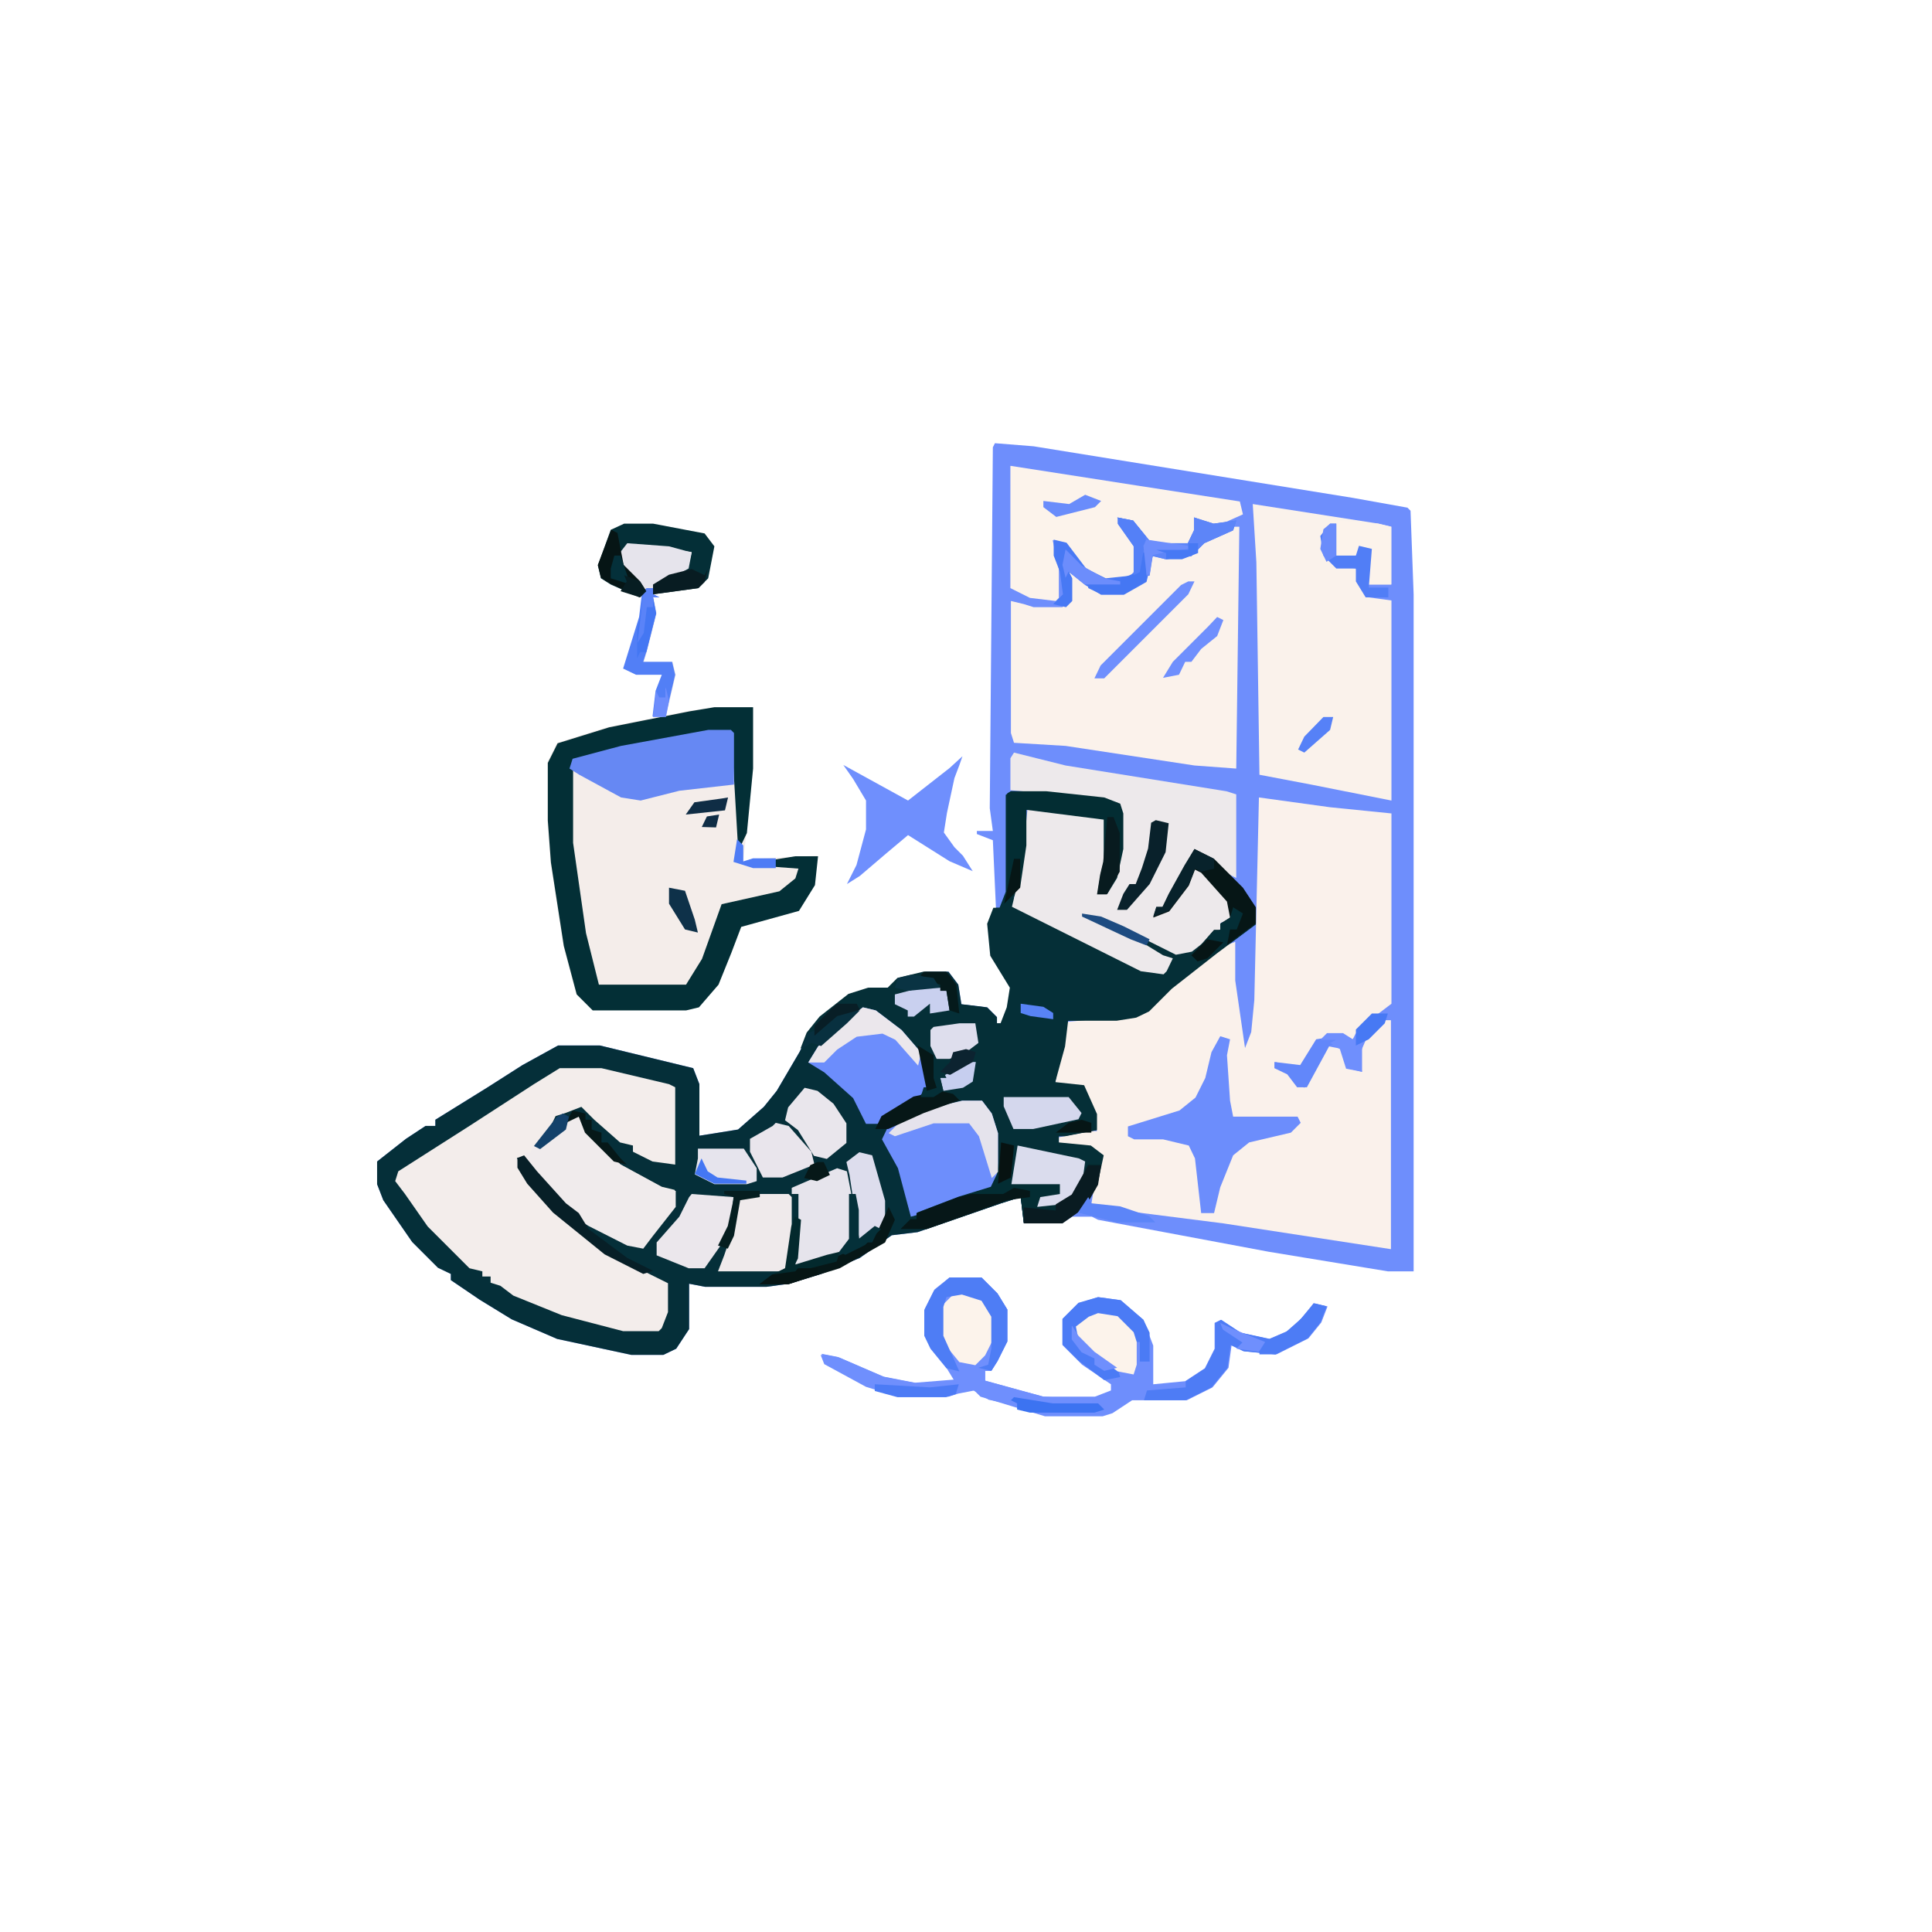 <?xml version="1.0" encoding="utf-8"?>
<!-- Generator: Adobe Illustrator 28.2.0, SVG Export Plug-In . SVG Version: 6.00 Build 0)  -->
<svg version="1.1" id="Layer_1" xmlns="http://www.w3.org/2000/svg" xmlns:xlink="http://www.w3.org/1999/xlink" x="0px" y="0px"
	 viewBox="0 0 2000 2000" style="enable-background:new 0 0 2000 2000;" xml:space="preserve">
<style type="text/css">
	.st0{fill:#6E8EFC;}
	.st1{fill:#052F39;}
	.st2{fill:#FAF1EB;}
	.st3{fill:#F4EDEA;}
	.st4{fill:#052F37;}
	.st5{fill:#F3EDEB;}
	.st6{fill:#FBF2EB;}
	.st7{fill:#FAF2EB;}
	.st8{fill:#EDE9EB;}
	.st9{fill:#032F36;}
	.st10{fill:#FCF3EB;}
	.st11{fill:#6F8FFD;}
	.st12{fill:#F0EBEC;}
	.st13{fill:#6D8EFC;}
	.st14{fill:#6C8DFC;}
	.st15{fill:#6688F3;}
	.st16{fill:#032D33;}
	.st17{fill:#EFEAEB;}
	.st18{fill:#042F37;}
	.st19{fill:#E6E4EC;}
	.st20{fill:#4879F4;}
	.st21{fill:#EBE7EC;}
	.st22{fill:#4E7CF5;}
	.st23{fill:#061616;}
	.st24{fill:#4E7DF5;}
	.st25{fill:#4B7BF5;}
	.st26{fill:#E9E6EC;}
	.st27{fill:#DADCED;}
	.st28{fill:#E9E5EC;}
	.st29{fill:#E5E3EC;}
	.st30{fill:#DDDDED;}
	.st31{fill:#527FF6;}
	.st32{fill:#D4D7ED;}
	.st33{fill:#5D85F8;}
	.st34{fill:#E6E4ED;}
	.st35{fill:#071F27;}
	.st36{fill:#061718;}
	.st37{fill:#517EF6;}
	.st38{fill:#091B21;}
	.st39{fill:#DEDEED;}
	.st40{fill:#061717;}
	.st41{fill:#09212B;}
	.st42{fill:#061515;}
	.st43{fill:#4D7CF5;}
	.st44{fill:#C9D0EF;}
	.st45{fill:#6287FA;}
	.st46{fill:#081B1F;}
	.st47{fill:#08222B;}
	.st48{fill:#03292D;}
	.st49{fill:#042E36;}
	.st50{fill:#4577F3;}
	.st51{fill:#5C85F8;}
	.st52{fill:#4477F3;}
	.st53{fill:#3C73F1;}
	.st54{fill:#081C22;}
	.st55{fill:#4C7BF5;}
	.st56{fill:#0E3149;}
	.st57{fill:#051A1B;}
	.st58{fill:#08303F;}
	.st59{fill:#043039;}
	.st60{fill:#5480F7;}
	.st61{fill:#C6CEEF;}
	.st62{fill:#698CFB;}
	.st63{fill:#051E20;}
	.st64{fill:#061818;}
	.st65{fill:#061514;}
	.st66{fill:#4779F4;}
	.st67{fill:#093343;}
	.st68{fill:#1E4C81;}
	.st69{fill:#5681F7;}
	.st70{fill:#071211;}
	.st71{fill:#13416A;}
	.st72{fill:#0C2330;}
	.st73{fill:#6A8CFB;}
	.st74{fill:#081E26;}
	.st75{fill:#5883F6;}
	.st76{fill:#0F2D45;}
	.st77{fill:#5A83F8;}
	.st78{fill:#6D8DFC;}
	.st79{fill:#04303A;}
	.st80{fill:#071D22;}
</style>
<path class="st0" d="M1029.93,458.8l40.04,3.2l330.43,53.38l56.58,10.14l3.2,3.2l3.2,86.48v700.89h-26.69l-123.31-20.28
	l-176.69-33.1l-6.41-3.2H1110l-10.14,6.41h-40.04l-3.2-26.69l-20.28,6.41l-86.48,29.89l-26.69,3.2l-33.1,23.49l-40.04,16.55
	l-33.1,10.14l-23.49,3.2h-63.52l-16.55-3.2v46.97l-13.35,20.28l-13.35,6.41h-33.1l-76.87-16.55l-46.98-20.28l-33.1-20.28
	l-29.89-20.28v-6.41l-13.35-6.41l-26.69-26.69l-29.89-43.24l-6.41-16.55v-23.49l29.89-23.49l20.28-13.35h10.14v-6.41l53.38-33.1
	l36.83-23.49l36.83-20.28h43.24l96.62,23.49l6.41,16.55v53.38l40.04-6.41l26.69-23.49l13.35-16.55l23.49-40.04l10.14-20.28
	l13.35-16.55L881,1028.9l20.28-6.41h20.28l10.14-10.14l26.69-6.41h23.49l10.14,13.35l3.2,20.28l26.69,3.2l10.14,10.14v6.41h6.41
	l6.41-16.55l3.2-20.28l-20.28-33.1l-3.2-33.1l6.41-16.55l-3.2-69.93l-16.55-6.41v-3.2h16.55l-3.2-23.49l3.2-373.67L1029.93,458.8z"
	/>
<path class="st1" d="M1046.48,819.12h36.83l59.79,6.41l16.55,6.41l3.2,10.14v36.83l-6.41,29.89l-10.14,16.55h-10.14l3.2-20.28
	l3.2-13.35v-43.24l-80.07-10.14v36.83l-6.41,43.24l-6.41,10.14v10.14l116.9,57.12l20.28,10.14h16.55l10.14-13.35l-13.35-3.2
	l-50.18-26.69l-29.89-13.35l13.35-3.2l29.89,13.35l53.38,26.69l16.55-3.2l23.49-20.28h6.41v-6.41l10.14-6.41l-3.2-16.55
	l-26.69-29.89l-6.41-3.2l-6.41,16.55l-20.28,26.69l-16.55,6.41l3.2-10.14h6.41l6.41-13.35l16.55-29.89l10.14-16.55l20.28,10.14
	l29.89,29.89l13.35,20.28v16.55L1260,986.73l-46.98,36.83l-23.49,23.49l-13.35,6.41l-20.28,3.2h-50.18l-3.2,26.69l-10.14,36.83
	l29.89,3.2l13.35,29.89v16.55l-33.1,6.41h-6.41v6.41l33.1,3.2l13.35,10.14l-6.41,29.89l-13.35,23.49l-23.49,16.55h-39.5l-3.2-26.69
	l-20.28,6.41l-86.48,29.89l-26.69,3.2l-33.1,23.49l-40.04,16.55l-33.1,10.14l-23.49,3.2h-63.52l-16.55-3.2v46.98l-13.35,20.28
	l-13.35,6.41h-33.1l-76.87-16.55l-46.98-20.28l-33.1-20.28l-29.89-20.28v-6.41l-13.35-6.41l-26.69-26.69l-29.89-43.24l-6.41-16.55
	v-23.49l29.89-23.49l20.28-13.35h10.14v-6.41l53.38-33.1l36.83-23.49l36.83-20.28h43.24l96.62,23.49l6.41,16.55v53.38l40.04-6.41
	l26.69-23.49l13.35-16.55l23.49-40.04l10.14-20.28l13.35-16.55L881,1028.9l20.28-6.41h20.28l10.14-10.14l26.69-6.41h23.49
	l10.14,13.35l3.2,20.28l26.69,3.2l10.14,10.14v6.41h6.41l6.41-16.55l3.2-20.28l-20.28-33.1l-3.2-33.1l6.41-16.55h6.41l6.41-16.55
	V822.86L1046.48,819.12z"/>
<path class="st2" d="M1303.24,825.52l73.67,10.14l63.52,6.41v196.98l-26.69,20.28l-13.35,16.55l-26.69-3.2l-16.55,16.55
	l-10.14,16.55l-16.55-3.2l-10.14-3.2l3.2,6.41l16.55,10.14l10.14,10.14l23.49-43.24l16.55,3.2l6.41,20.28l13.35,3.2l-3.2-16.55
	l10.14-23.49l16.55-13.35h6.41v237.01l-173.49-26.69l-130.25-16.55l-6.41-3.2l3.2-20.28l6.41-29.89l-10.14-6.41l-33.1-6.41v-6.41
	l33.1-6.41h6.41l-10.14-33.1l-3.2-13.35l-29.89-3.2l6.41-36.83l6.41-26.69l69.93-6.41l20.28-13.35l23.49-23.49l43.24-33.1
	l16.55-6.41v40.04l10.14,69.93l6.41-16.55l3.2-33.1L1303.24,825.52z"/>
<path class="st3" d="M739.54,732.11h40.04v63.52l-10.14,96.62l10.14-3.2l66.73-3.2l-3.2,29.89l-16.55,26.69l-59.79,16.55
	l-10.14,26.69l-13.35,33.1l-20.28,23.49l-13.35,3.2h-96.62l-16.55-16.55l-13.35-50.18l-13.35-86.48l-3.2-43.24v-59.79l10.14-20.28
	l53.38-16.55l83.27-16.55L739.54,732.11z"/>
<path class="st4" d="M1046.48,819.12h36.83l59.79,6.41l16.55,6.41l3.2,10.14v36.83l-6.41,29.89l-10.14,16.55h-10.14l3.2-20.28
	l3.2-13.35v-43.24l-80.07-10.14v36.83l-6.41,43.24l-6.41,10.14v10.14l116.9,57.12l20.28,10.14h16.55l10.14-13.35l-13.35-3.2
	l-50.18-26.69l-29.89-13.35l13.35-3.2l29.89,13.35l53.38,26.69l16.55-3.2l23.49-20.28h6.41v-6.41l10.14-6.41l-3.2-16.55
	l-26.69-29.89l-6.41-3.2l-6.41,16.55l-20.28,26.69l-16.55,6.41l3.2-10.14h6.41l6.41-13.35l16.55-29.89l10.14-16.55l20.28,10.14
	l29.89,29.89l13.35,20.28v16.55L1260,986.73l-46.98,36.83l-23.49,23.49l-13.35,6.41l-20.28,3.2h-50.18l-3.2,26.69l-10.14,36.83
	l29.89,3.2l13.35,29.89v16.55l-33.1,6.41h-6.41v6.41l33.1,3.2l13.35,10.14l-6.41,29.89l-13.35,23.49l-23.49,16.55h-39.5l-3.2-26.69
	l-20.28,6.41l-76.87,26.69h-26.69l10.14-10.14h6.41v-6.41l43.24-16.55l33.1-10.14l3.2-6.41v-50.18l-13.35-29.89h-33.1v-10.14
	l-29.89,3.2l3.2-26.69l-10.14-23.49l-23.49-26.69l-20.28-13.35l-13.35,3.2l-29.89,23.49l-13.35,10.14h-10.14l-6.41,3.2l6.41-16.55
	l13.35-16.55l29.89-23.49l20.28-6.41h20.28l10.14-10.14l26.69-6.41h23.49l10.14,13.35l3.2,20.28l26.69,3.2l10.14,10.14v6.41h6.41
	l6.41-16.55l3.2-20.28l-20.28-33.1l-3.2-33.1l6.41-16.55h6.41l6.41-16.55V822.85L1046.48,819.12z"/>
<path class="st5" d="M579.4,1105.77h43.24l69.93,16.55l6.41,3.2v80.07l-23.49-3.2l-20.28-10.14v-6.41l-13.35-3.2l-26.69-23.49
	l-13.35-13.35l-16.55,6.41l-10.14,3.2l-6.41,13.35l-13.35,16.55l29.89-20.28l6.41-10.14h6.41l20.28,26.69l23.49,23.49l43.24,23.49
	l13.35,3.2v16.55l-23.49,29.89l-10.14,13.35l-16.55-3.2l-40.04-20.28l-10.14-6.41v-6.41l-13.35-6.41l-26.69-26.69l-16.55-23.49
	h-6.41l13.35,26.69l33.1,36.83l43.24,33.1l66.73,33.1v29.89l-6.41,16.55l-3.2,3.2h-36.83l-63.52-16.55l-50.18-20.28l-13.35-10.14
	l-10.14-3.2v-6.41h-8.54v-5.34l-13.35-3.2l-43.24-43.24l-23.49-33.63l-10.14-13.35l3.2-10.14l73.67-46.98l66.73-43.24L579.4,1105.77
	z"/>
<path class="st6" d="M1276.55,545.27h6.41l-3.2,250.36l-43.24-3.2l-133.45-20.28l-53.38-3.2l-3.2-10.14V622.14l13.35,3.2l10.14,3.2
	h29.89l6.41-6.41v-29.89l13.35,6.41l10.14,10.14l10.14,3.2h23.49l20.28-10.14l6.41-29.89l33.1,3.2l16.55-6.41l10.14-13.35
	L1276.55,545.27z"/>
<path class="st7" d="M1296.84,521.79l130.25,20.28l13.35,3.2v59.79h-23.49v-36.3h-10.14l-3.2,6.41h-20.28l-3.2-23.49l3.2-10.14
	l-13.35,13.35l3.2,20.28l10.14,10.14l20.28,3.2l10.14,26.69l3.2,3.2l23.49,3.2v207.12l-83.27-16.55l-53.38-10.14l-3.2-219.93
	L1296.84,521.79z"/>
<path class="st8" d="M1049.68,779.08l53.38,13.35l166.55,26.69l10.14,3.2v86.48l-13.35-6.41l-20.28-16.55l-10.14-3.2l-16.01,33.1
	l-16.55,23.49h-6.41l3.2,6.41l16.55-16.55l20.28-29.89l13.35,6.41l26.69,29.89l-3.2,16.55l-10.14,3.2v6.41l-29.89,23.49l-16.55,3.2
	l-53.38-26.69l-29.89-13.35h-10.14l46.98,20.28l33.1,20.28l10.14,3.2l-6.41,13.35l-3.2,3.2l-23.49-3.2l-133.45-66.73l3.2-13.35
	l6.41-23.49l6.41-63.52h33.1l46.98,6.41l3.2,3.2v43.24l-10.14,33.1h10.14l6.41-16.55l6.41-29.89V841l-3.2-10.14l-36.83-6.41
	l-73.67-6.41v-33.1L1049.68,779.08z"/>
<path class="st0" d="M982.96,1322.5h33.1l16.55,16.55l10.14,16.55v33.1l-10.14,20.28l-6.41,10.14h-6.41v10.14l36.83,10.14
	l23.49,6.41h53.38l16.55-6.41V1433l-29.89-20.28l-20.28-20.28v-26.69l16.55-16.55l20.28-6.41l23.49,3.2l23.49,20.28l10.14,26.69
	V1433l33.1-3.2l20.28-13.35l10.14-20.28v-26.69l6.41-3.2l20.28,13.35l29.89,6.41l23.49-10.14l23.49-26.69l13.35,3.2l-6.41,16.55
	l-13.35,16.55l-33.1,16.55l-33.1-3.2l-13.35-6.41l-3.2,23.49l-16.55,20.28l-26.69,13.35h-56.58l-20.28,13.35l-10.14,3.2h-59.79
	l-66.73-20.28l-6.41-6.41l-16.55,3.2l-10.14,3.2h-50.18l-33.1-10.14l-43.24-23.49l-3.2-10.14l16.55,3.2l46.98,20.28l33.1,6.41
	l40.04-3.2l-10.14-16.55l-13.35-16.55l-6.41-13.35v-26.69l10.14-20.28L982.96,1322.5z"/>
<path class="st9" d="M739.54,732.11h40.04v63.52l-6.41,66.73l-6.41,13.35l-3.2-6.41l-6.41-109.96l-43.24,3.2l-100.36,20.28
	l-20.28,6.41v83.27l13.35,93.42l13.35,53.38h90.21l16.55-26.69l20.28-56.58l59.79-13.35l16.55-13.35l3.2-10.14l-43.24-3.2v-3.2
	l40.04-6.41h23.49l-3.2,29.89l-16.55,26.69l-59.79,16.55l-10.14,26.69l-13.35,33.1l-20.28,23.49l-13.35,3.2h-96.62l-16.55-16.55
	l-13.35-50.18l-13.35-86.48l-3.2-43.24v-59.79l10.14-20.28l53.38-16.55l83.27-16.55L739.54,732.11z"/>
<path class="st10" d="M1046.48,482.29l130.25,20.28l106.76,16.55l3.2,13.35l-29.89,13.35l-20.28-10.14l3.2,16.55l-10.14,13.35
	h-29.89l-16.55-10.14l-13.35-16.55l-13.35-3.2l20.28,29.89v23.49l-10.14,10.14l-23.49,3.2l-26.69-16.55l-16.55-23.49l-10.14-3.2
	l6.41,29.89v29.89l-3.2,3.2l-26.69-3.2l-20.28-10.14V482.29H1046.48z"/>
<path class="st11" d="M982.96,1322.5h33.1l16.55,16.55l10.14,16.55v33.1l-10.14,20.28l-6.41,10.14h-6.41v10.14l36.83,10.14
	l23.49,6.41l50.18,3.2v6.41h-40.04l-40.04-6.41l3.2,6.41l-29.89-6.41l-16.55-10.14l-16.55,3.2l-10.14,3.2h-50.18l-33.1-10.14
	l-43.24-23.49l-3.2-10.14l16.55,3.2l46.98,20.28l33.1,6.41l40.04-3.2l-10.14-16.55l-13.35-16.55l-6.41-13.35v-26.69l10.14-20.28
	L982.96,1322.5z"/>
<path class="st12" d="M592.74,1155.95h6.41l20.28,26.69l23.49,23.49l43.24,23.49l13.35,3.2v16.55l-23.49,29.89l-10.14,13.35
	l-16.55-3.2l-40.04-20.28l-10.14-6.41v-6.41l-13.35-6.41l-26.69-26.69l-16.55-29.89h6.41l3.2-6.41l16.55-6.41l16.55-13.35
	L592.74,1155.95z"/>
<path class="st13" d="M996.3,1139.4h20.28l10.14,13.35l6.41,20.28v50.18l-13.35,13.35l-53.38,16.55l-23.49,6.41l-13.35-50.18
	l-16.55-29.89l6.41-13.35l36.83-16.55L996.3,1139.4z"/>
<path class="st11" d="M982.96,795.1l13.38-12.24l-3.24,9.31l-5.07,13.32l-7.74,36.05l-3.2,20.28l10.94,15.21l8.78,8.81l10.17,16.01
	l-24.02-10.29l-42.97-27.06l-22.85,19.19l-27.06,23.11l-13.35,8.38l9.91-19.75l9.85-36.83v-29.89l-13.29-22.26l-10.2-14.57
	l66.99,36.83"/>
<path class="st14" d="M893.28,1042.78l13.35,3.2l26.69,20.28l20.28,23.49l6.41,20.28v16.55l-13.35,13.35l-36.83,23.49h-13.35
	l-13.35-26.69l-29.89-26.69l-16.55-10.14l10.14-16.55l23.49-23.49L893.28,1042.78z"/>
<path class="st15" d="M733.14,755.59h23.49l3.2,3.2v53.38l-56.58,6.41l-40.04,10.14l-20.28-3.2l-43.24-23.49l-10.14-6.41l3.2-10.14
	l50.18-13.35L733.14,755.59z"/>
<path class="st14" d="M1263.21,1072.68l10.14,3.2l-3.2,16.55l3.2,46.97l3.2,16.55h66.73l3.2,6.41l-10.14,10.14l-43.24,10.14
	l-16.55,13.35l-13.35,33.1l-6.41,26.69h-13.35l-6.41-56.58l-6.41-13.35l-26.69-6.41h-29.89l-6.41-3.2v-10.14l53.38-16.55
	l16.55-13.35l10.14-20.28l6.41-26.69L1263.21,1072.68z"/>
<path class="st16" d="M1036.34,1182.64l13.35,3.2l-3.2,40.04l16.55-3.2h33.1l3.2,6.41l-3.2,6.41l-20.28,6.41l-3.2,6.41l29.89-6.41
	l13.35-16.55l10.14-20.28h13.35l-3.2,20.28l-13.35,23.49l-23.49,16.55h-39.5l-3.2-26.69l-20.28,6.41l-76.87,26.69h-26.69
	l10.14-10.14h6.41v-6.41l43.24-16.55l33.1-10.14l6.41-13.35L1036.34,1182.64z"/>
<path class="st17" d="M786.52,1236.02h29.89l3.2,3.2v53.38l-6.41,20.28l-6.41,3.2h-63.52l6.41-16.55l10.14-29.89l3.2-26.69
	L786.52,1236.02z"/>
<path class="st16" d="M1046.48,819.12h36.83l59.79,6.41l16.55,6.41l3.2,10.14v36.83l-6.41,29.89l-10.14,16.55h-10.14l3.2-20.28
	l3.2-13.35v-43.24l-80.07-10.14v36.83l-6.41,43.24l-16.55,16.55l3.2-13.35V821.25L1046.48,819.12z"/>
<path class="st18" d="M646.12,542.07h29.89l53.38,10.14l10.14,13.35l-6.41,33.1l-10.14,10.14l-46.98,6.41v-10.14l36.83-20.28
	l3.2-13.35l-46.98-6.41h-20.28l-3.2,20.28l16.55,16.55l6.41,10.14l-6.41,6.41l-29.89-13.35l-10.14-6.41l-3.2-13.35l13.35-36.83
	L646.12,542.07z"/>
<path class="st19" d="M866.59,1209.33l10.14,3.2l6.41,33.1v36.83l-13.35,13.35l-29.89,13.35h-16.55l3.2-33.1v-40.04h-6.94v-6.41
	L866.59,1209.33z"/>
<path class="st19" d="M649.33,562.36l43.24,3.2l23.49,6.41l-3.2,16.55l-29.89,16.55h-6.41v10.14l6.41,3.2h-6.41l3.2,16.55
	l-10.14,40.04l-3.2,10.14h29.89l3.2,13.35l-10.14,43.24h-13.35l3.2-26.69l6.41-16.55h-26.69l-13.35-6.41l16.55-53.38l3.2-29.89
	l-20.28-16.55l-3.2-20.28L649.33,562.36z"/>
<path class="st20" d="M1156.45,535.67l16.55,3.2l16.55,20.28l10.14,3.2h29.89l6.41-13.35v-13.35l20.28,6.41l23.49-3.2l-3.2,10.14
	l-29.89,13.35l-13.35,13.35l-26.69,3.2l-13.35-3.2l-6.41,26.69l-23.49,13.35h-23.49l-16.55-10.14l-16.55-13.35l3.2,6.41v23.49
	l-6.41,6.41l-13.35-3.2l10.14-10.14l-3.2-23.49l-6.41-16.55v-16.55l13.35,3.2l20.28,26.69l20.28,10.14l29.89-3.2v-29.89
	l-16.55-23.49v-6.41H1156.45z"/>
<path class="st21" d="M716.05,1236.02l43.24,3.2l-3.2,29.89l-10.14,20.28l-16.55,23.49h-16.55l-33.1-13.35v-13.35l23.49-26.69
	l10.14-20.28L716.05,1236.02z"/>
<path class="st22" d="M1359.83,1349.19l13.35,3.2l-6.41,16.55l-13.35,16.55l-33.1,16.55l-33.1-3.2l-13.35-6.41l-3.2,23.49
	l-16.55,20.28l-26.69,13.35h-43.24l3.2-10.14l40.04-3.2v-6.41l20.28-13.35l10.14-20.28v-26.69l6.41-3.2l20.28,13.35l29.89,6.41
	l23.49-10.14L1359.83,1349.19z"/>
<path class="st10" d="M996.3,1336.38l20.28,6.41l10.14,10.14l3.2,29.89l-10.14,20.28l-10.14,10.14l-16.55-3.2l-16.55-20.28
	l-3.2-6.41v-29.89l13.35-13.35L996.3,1336.38z"/>
<path class="st23" d="M1236.52,878.9l20.28,10.14l29.89,29.89l13.35,20.28v16.55l-53.38,40.04l-13.35-6.41l23.49-26.69h6.41v-6.41
	l10.14-6.41l-3.2-16.55l-26.69-29.89l-6.41-3.2l-6.41,16.55l-20.28,26.69l-16.55,6.41l3.2-10.14h6.41l6.41-13.35l16.55-29.89
	L1236.52,878.9z"/>
<path class="st24" d="M982.96,1322.5h33.1l16.55,16.55l10.14,16.55v33.1l-10.14,20.28l-6.41,10.14l-13.35-3.2l10.14-3.2l3.2-16.55
	v-33.1l-10.14-16.55l-20.28-6.41l-16.01,2.67l-3.2,10.14v29.89l16.55,36.83l-13.35-3.2l-16.55-20.28l-6.41-13.35v-26.69l10.14-20.28
	L982.96,1322.5z"/>
<path class="st25" d="M1136.69,1342.78l23.49,3.2l23.49,20.28l6.41,13.35v29.89h-10.14v-20.28h-6.41l-10.14-20.28l-16.55-6.41
	l-20.28,3.2l-10.14,6.41l3.2,16.55l36.83,26.69l3.2,10.14l-16.55,3.2l-26.69-20.28l-16.55-16.55v-26.69l16.55-16.55L1136.69,1342.78
	z"/>
<path class="st26" d="M832.96,1126.06l13.35,3.2l16.55,13.35l13.35,20.28v20.28l-20.28,16.55l-13.35-3.2l-16.55-26.69l-13.35-10.14
	l3.2-13.35L832.96,1126.06z"/>
<path class="st27" d="M1053.42,1185.84l63.52,13.35l6.41,3.2l-3.2,23.49l-16.55,20.28l-29.89,3.2l3.2-10.14l20.28-3.2v-10.14h-50.18
	L1053.42,1185.84z"/>
<path class="st10" d="M1136.69,1359.33l20.28,3.2l16.55,16.55l3.2,10.14v23.49l-3.2,10.14l-16.55-3.2l-40.04-29.89l-3.2-16.55
	l13.35-10.14L1136.69,1359.33z"/>
<path class="st10" d="M1383.31,538.87l43.24,3.2l13.35,3.2v59.79h-23.49v-36.3h-9.61l-3.2,6.41h-20.28l-3.2-23.49L1383.31,538.87z"
	/>
<path class="st28" d="M803.06,1162.36l13.35,3.2l23.49,26.69l3.2,13.35l-33.1,13.35h-20.28l-13.35-26.69v-13.35l23.49-13.35
	L803.06,1162.36z"/>
<path class="st29" d="M996.3,1139.4h20.28l10.14,13.35l6.41,20.28v40.04l-6.41,6.41l-13.35-43.24l-10.14-13.35h-36.83l-40.04,13.35
	l-6.41-3.2l13.35-13.35l33.1-13.35L996.3,1139.4z"/>
<path class="st30" d="M889.54,1192.78l13.35,3.2l13.35,46.98v23.49L895.95,1283h-6.41l-10.14-66.73l-3.2-13.35L889.54,1192.78z"/>
<path class="st31" d="M669.61,608.8h6.41v6.41l6.41,3.2h-6.41l3.2,16.55l-10.14,40.04l-3.2,10.14h29.89l3.2,13.35l-10.14,43.24
	h-13.35l3.2-26.69l6.41-16.55H658.4l-13.35-6.41l16.55-53.38l3.2-26.69L669.61,608.8z"/>
<path class="st32" d="M1039.54,1135.67h66.73l13.35,16.55l-3.2,6.41l-46.98,10.14h-20.28l-10.14-23.49v-9.61H1039.54z"/>
<path class="st33" d="M1156.45,535.67l16.55,3.2l16.55,20.28l10.14,3.2h29.89l6.41-13.35v-13.35l20.28,6.41l23.49-3.2l-3.2,10.14
	l-29.89,13.35l-13.35,13.35l-26.69,3.2l-13.35-3.2l-3.2,20.28h-3.2V572.5h-6.41v20.28l-6.41,3.2v-29.89l-16.55-23.49v-6.94H1156.45z
	"/>
<path class="st21" d="M893.28,1042.78l13.35,3.2l26.69,20.28l20.28,23.49l-3.2,13.35l-23.49-26.69l-13.35-6.41l-26.69,3.2
	l-20.28,13.35l-13.35,13.35h-16.55l10.14-16.55l23.49-23.49L893.28,1042.78z"/>
<path class="st34" d="M722.99,1189.05h46.98l13.35,20.28v13.35l-10.14,3.2h-33.63l-20.28-10.14l3.2-16.55v-10.14H722.99z"/>
<path class="st35" d="M542.57,1195.99l13.35,16.55l29.89,33.1l13.35,10.14l10.14,16.55l40.04,29.89l26.69,13.35l-10.14,3.2
	l-40.04-20.28l-53.38-43.24l-26.69-29.89l-10.14-16.55v-10.14L542.57,1195.99z"/>
<path class="st36" d="M1049.68,1229.62l16.55,3.2v6.41l-23.49,3.2l-36.83,13.35l-46.98,16.55h-26.69l10.14-10.14h6.41v-6.41
	l43.24-16.55l13.35-3.2h33.1L1049.68,1229.62z"/>
<path class="st11" d="M849.51,1402.57l16.55,3.2l46.98,20.28l33.1,6.41h46.98l-3.2,10.14l-10.14,3.2h-50.18l-33.1-10.14
	l-43.24-23.49L849.51,1402.57z"/>
<path class="st37" d="M1376.91,542.07h6.41v33.1h20.28l3.2-10.14l13.35,3.2l-3.2,40.04h20.28v10.14h-23.49l-10.14-16.55v-13.35
	h-20.28l-13.35-13.35l-3.2-20.28L1376.91,542.07z"/>
<path class="st38" d="M1126.55,1206.13h13.35l-3.2,20.28l-13.35,23.49l-23.49,16.55h-40.04v-16.55l33.1,3.2v-6.41l16.55-10.14
	L1126.55,1206.13z"/>
<path class="st39" d="M993.1,1059.33h16.55l3.2,20.28l-13.35,10.14l-16.55,6.41h-13.35l-6.41-13.35v-16.55l3.2-3.2L993.1,1059.33z"
	/>
<path class="st40" d="M919.97,1249.37l6.41,13.35l-10.14,23.49l-46.98,26.69l-53.38,16.55h-29.89l13.35-10.14l23.49-3.2l23.49-6.41
	l29.89-13.35l20.28-10.14h6.41l6.41-13.35L919.97,1249.37z"/>
<path class="st41" d="M1196.48,849.01l13.35,3.2l-3.2,29.89l-16.55,33.1l-23.49,26.69h-10.14l6.41-16.55l6.41-10.14h6.41l6.41-16.55
	l6.41-20.28l3.2-26.69L1196.48,849.01z"/>
<path class="st11" d="M1230.11,601.86h6.41l-6.41,13.35l-87.01,87.01h-10.14l6.41-13.35l83.27-83.27L1230.11,601.86z"/>
<path class="st42" d="M632.78,548.48l6.41,3.2l6.41,33.1l16.55,16.55l6.41,10.14l-6.41,6.41l-29.89-13.35l-10.14-6.41l-3.2-13.35
	L632.78,548.48z"/>
<path class="st43" d="M1359.83,1349.19l13.35,3.2l-6.41,16.55l-13.35,16.55l-33.1,16.55h-16.55v-5.87l-10.14-3.2l33.1-10.14
	l26.69-23.49L1359.83,1349.19z"/>
<path class="st40" d="M973.35,1129.26l13.35,3.2l6.41,6.41l-36.83,13.35l-36.83,16.55h-13.35l6.41-13.35l33.1-20.28L973.35,1129.26z
	"/>
<path class="st44" d="M953.06,1022.5h20.28l6.41,3.2l3.2,20.28l-20.28,3.2v-10.14l-16.55,13.35h-6.41v-6.41l-13.35-6.41v-10.14
	L953.06,1022.5z"/>
<path class="st45" d="M1383.31,1072.68l6.41,6.41l-13.35,3.2l-23.49,43.24h-10.14l-10.14-13.35l-13.35-6.41v-6.41l26.69,3.2
	l16.55-26.69L1383.31,1072.68z"/>
<path class="st46" d="M1146.3,845.81h6.41l6.41,16.55v40.04l-13.35,23.49h-10.14l3.2-20.28l3.2-13.35L1146.3,845.81z"/>
<path class="st47" d="M1236.52,878.9l20.28,10.14v10.14l-13.35,3.2l-6.41-3.2l-6.41,16.55l-20.28,26.69l-16.55,6.41l3.2-10.14h6.41
	l6.41-13.35l16.55-29.89L1236.52,878.9z"/>
<path class="st11" d="M1260,638.69l6.41,3.2l-6.41,16.55l-16.55,13.35l-10.14,13.35h-6.41l-6.41,13.35l-16.55,3.2l10.14-16.55
	l36.83-36.83L1260,638.69z"/>
<path class="st48" d="M822.82,1259.51l6.41,3.2l-3.2,40.04l-3.2,6.41l33.1-10.14l13.35-3.2l-3.2,10.14l-40.04,10.14l-3.2,3.2h-23.49
	l13.35-6.41l6.41-43.24L822.82,1259.51z"/>
<path class="st49" d="M1276.55,939.22l10.14,6.41l-6.41,16.55h-6.94l-3.2,16.55l-23.49,17.08l-13.35-6.41l23.49-26.69h6.41v-6.41
	l10.14-6.41L1276.55,939.22z"/>
<path class="st50" d="M1179.93,571.96h6.41v29.89l-23.49,13.35h-22.95l-13.35-6.41v-6.41l33.1,3.2v-6.41l16.55-6.41L1179.93,571.96z
	"/>
<path class="st51" d="M1126.55,1239.22l3.2,6.41l29.89,3.2l29.89,10.14l6.41,6.41h-40.04l-40.04-10.14L1126.55,1239.22z"/>
<path class="st52" d="M669.61,608.8h6.41v6.41l6.41,3.2h-6.41l3.2,16.55l-10.14,40.04h-6.41l-3.2,6.41V651.5l6.41-29.89
	L669.61,608.8z"/>
<path class="st53" d="M1049.68,1446.34l40.04,6.41h46.98l6.41,6.41l-10.14,3.2h-66.73l-13.35-3.2v-6.41l-6.41-3.2L1049.68,1446.34z"
	/>
<path class="st54" d="M716.05,589.05l13.35,6.41l3.2-6.41l-3.2,13.35l-6.41,6.41l-46.98,6.41v-10.14l16.55-10.14L716.05,589.05z"/>
<path class="st11" d="M1373.71,1069.47h16.55l10.14,6.41l3.2-6.41l6.41,10.14v29.89l-16.55-3.2l-6.41-20.28l-10.14-6.41l6.41-3.2
	h-16.55L1373.71,1069.47z"/>
<path class="st55" d="M906.09,1433l56.58,3.2l29.89-3.2l-3.2,10.14l-10.14,3.2h-50.18l-23.49-6.41V1433H906.09z"/>
<path class="st56" d="M692.57,918.94l16.55,3.2l10.14,29.89l3.2,13.35l-13.35-3.2l-16.55-26.69V918.94z"/>
<path class="st57" d="M956.27,1005.95h23.49l10.14,13.35l3.2,29.89l-10.14-3.2l-3.2-20.28h-6.41v-6.41l-10.14-3.2l-10.14-6.41
	L956.27,1005.95z"/>
<path class="st58" d="M869.79,1045.99h20.28l-13.35,13.35l-26.69,23.49l-10.14-3.2l-10.14,6.41l6.41-16.55l16.55-6.41
	L869.79,1045.99z"/>
<path class="st59" d="M879.4,1236.02h6.41l3.2,16.55v29.89l16.55-13.35l6.41,3.2l-16.55,16.55l-20.28,10.14l-6.41-3.2l10.14-13.35
	v-46.44H879.4z"/>
<path class="st60" d="M1156.45,535.67l16.55,3.2l13.35,16.55l-6.41,36.83l-6.41,3.2v-29.89l-16.55-23.49v-6.41H1156.45z"/>
<path class="st61" d="M1000.04,1099.37h10.14l-3.2,20.28l-10.14,6.41l-20.28,3.2l-3.2-13.35L1000.04,1099.37z"/>
<path class="st62" d="M1123.35,512.18l16.55,6.41l-6.41,6.41l-40.04,10.14l-13.35-10.14v-6.41l26.69,3.2L1123.35,512.18z"/>
<path class="st63" d="M749.68,1232.82h36.83v6.41l-20.28,3.2l-6.41,36.83l-6.41,13.35l-10.14-3.2l10.14-20.28l6.41-29.89l-10.14-3.2
	V1232.82z"/>
<path class="st64" d="M592.74,1149.55l13.35,3.2v6.41h6.41v10.14l10.14,3.2v10.14h6.41l13.35,16.55l6.41,6.41l-13.35-3.2
	l-29.89-29.89l-6.41-16.55l-13.35,6.41L592.74,1149.55z"/>
<path class="st14" d="M1103.06,568.76l16.55,16.55l23.49,13.35l16.55,3.2v3.2h-36.83l-16.55-13.35l-3.2,6.41l-3.2-13.35
	L1103.06,568.76z"/>
<path class="st65" d="M826.02,1312.89h20.28v6.41l-29.89,10.14h-29.89l13.35-10.14l23.49-3.2L826.02,1312.89z"/>
<path class="st18" d="M966.41,1096.16l23.49,3.2l-13.35,10.14l3.2,6.41h-6.41l3.2,13.35l-10.14,6.41h-13.35l3.2-10.14h13.35
	l-6.41-16.55L966.41,1096.16z"/>
<path class="st66" d="M1420.15,1049.19h16.55l-3.2,10.14l-16.55,16.55l-13.35,6.41v-16.55L1420.15,1049.19z"/>
<path class="st67" d="M942.92,1009.15l23.49,3.2l6.41,10.14l-33.1,3.2l-13.35-3.2l3.2-10.14L942.92,1009.15z"/>
<path class="st68" d="M1119.61,945.63l20.28,3.2l23.49,10.14l26.69,13.35l-3.2,6.41l-16.55-6.41l-50.18-23.49v-3.2H1119.61z"/>
<path class="st69" d="M1369.97,742.25h10.14l-3.2,13.35l-26.69,23.49l-6.41-3.2l6.41-13.35L1369.97,742.25z"/>
<path class="st70" d="M1036.34,1182.64l13.35,3.2l-3.2,33.1l-13.35,6.41L1036.34,1182.64z"/>
<path class="st71" d="M582.6,1152.75l6.41,3.2l-3.2,13.35l-26.69,20.28l-6.41-3.2l23.49-29.89L582.6,1152.75z"/>
<path class="st72" d="M1000.04,1086.02l10.14,3.2l-3.2,10.14l-23.49,13.35l-10.14-3.2l10.14-10.14l3.2-10.14L1000.04,1086.02z"/>
<path class="st22" d="M763.03,868.76l6.41,6.41v16.55l10.14-3.2h23.49v10.14h-23.49l-20.28-6.41L763.03,868.76z"/>
<path class="st73" d="M1376.91,542.07h6.41v33.1l-10.14,6.41l-6.41-13.35l3.2-20.28L1376.91,542.07z"/>
<path class="st74" d="M866.59,1039.05h20.28l3.2,6.41l-23.49,6.41l-23.49,20.28V1062l16.55-16.55L866.59,1039.05z"/>
<path class="st11" d="M1110,1372.68l6.41,10.14l16.55,16.55l23.49,16.55l-13.35,3.2l-10.14-6.41v-6.41l-13.35-6.41l-10.14-13.35
	v-13.88H1110z"/>
<path class="st11" d="M1263.21,1369.47l13.35,6.41l33.1,13.35l-6.41,10.14l-23.49-3.2l6.41-6.41l-20.28-13.35L1263.21,1369.47z"/>
<path class="st13" d="M1186.87,558.62l43.24,6.41v3.2l-23.49,3.2l-13.35,3.2l-3.2,20.28h-3.2l-3.2-29.89L1186.87,558.62z"/>
<path class="st75" d="M1056.62,1039.05l23.49,3.2l10.14,6.41v6.41l-23.49-3.2l-10.14-3.2V1039.05z"/>
<path class="st23" d="M1049.68,889.05h6.41v29.89l-16.55,16.55L1049.68,889.05z"/>
<path class="st76" d="M746.99,826.63l6.68-1.1l-3.2,13.35l-40.61,4.35l8.99-12.71L746.99,826.63z"/>
<path class="st76" d="M744.45,843.22l-3.2,13.35l-14.76-0.46l5.28-10.92"/>
<path class="st64" d="M949.86,1082.29l16.55,10.14v23.49l3.2,10.14l-10.14,3.2L949.86,1082.29z"/>
<path class="st42" d="M1249.86,972.32l16.55,3.2l-16.55,16.55l-10.14,3.2l-6.41-6.41L1249.86,972.32z"/>
<path class="st66" d="M1230.11,562.36h10.14v10.14l-16.55,6.41h-16.55v-6.41l-10.14-3.2h33.1L1230.11,562.36L1230.11,562.36z"/>
<path class="st77" d="M669.61,608.8h6.41v6.41l6.41,3.2h-6.41v10.14h-6.41l-3.2,26.69L660,665.38l6.41-53.38L669.61,608.8z"/>
<path class="st23" d="M1119.61,1159.15l10.14,3.2v10.14h-36.83l13.35-10.14L1119.61,1159.15z"/>
<path class="st78" d="M689.36,712.36l3.2,13.35l-3.2,16.55h-13.35l3.2-26.69l3.2,6.41h6.41v-9.61H689.36z"/>
<path class="st79" d="M635.98,575.17h6.41l10.14,29.89l-20.28-6.41v-10.14L635.98,575.17z"/>
<path class="st52" d="M726.2,1199.19l6.41,13.35l10.14,6.41l29.89,3.2v3.2h-33.1l-20.28-10.14L726.2,1199.19z"/>
<path class="st64" d="M846.3,1202.93h6.41l6.41,13.35l-13.35,6.41l-13.35-3.2l6.41-13.35L846.3,1202.93z"/>
<path class="st80" d="M646.12,595.45l16.55,6.41l6.41,10.14l-6.41,6.41L642.39,612l6.41-10.14L646.12,595.45z"/>
</svg>
